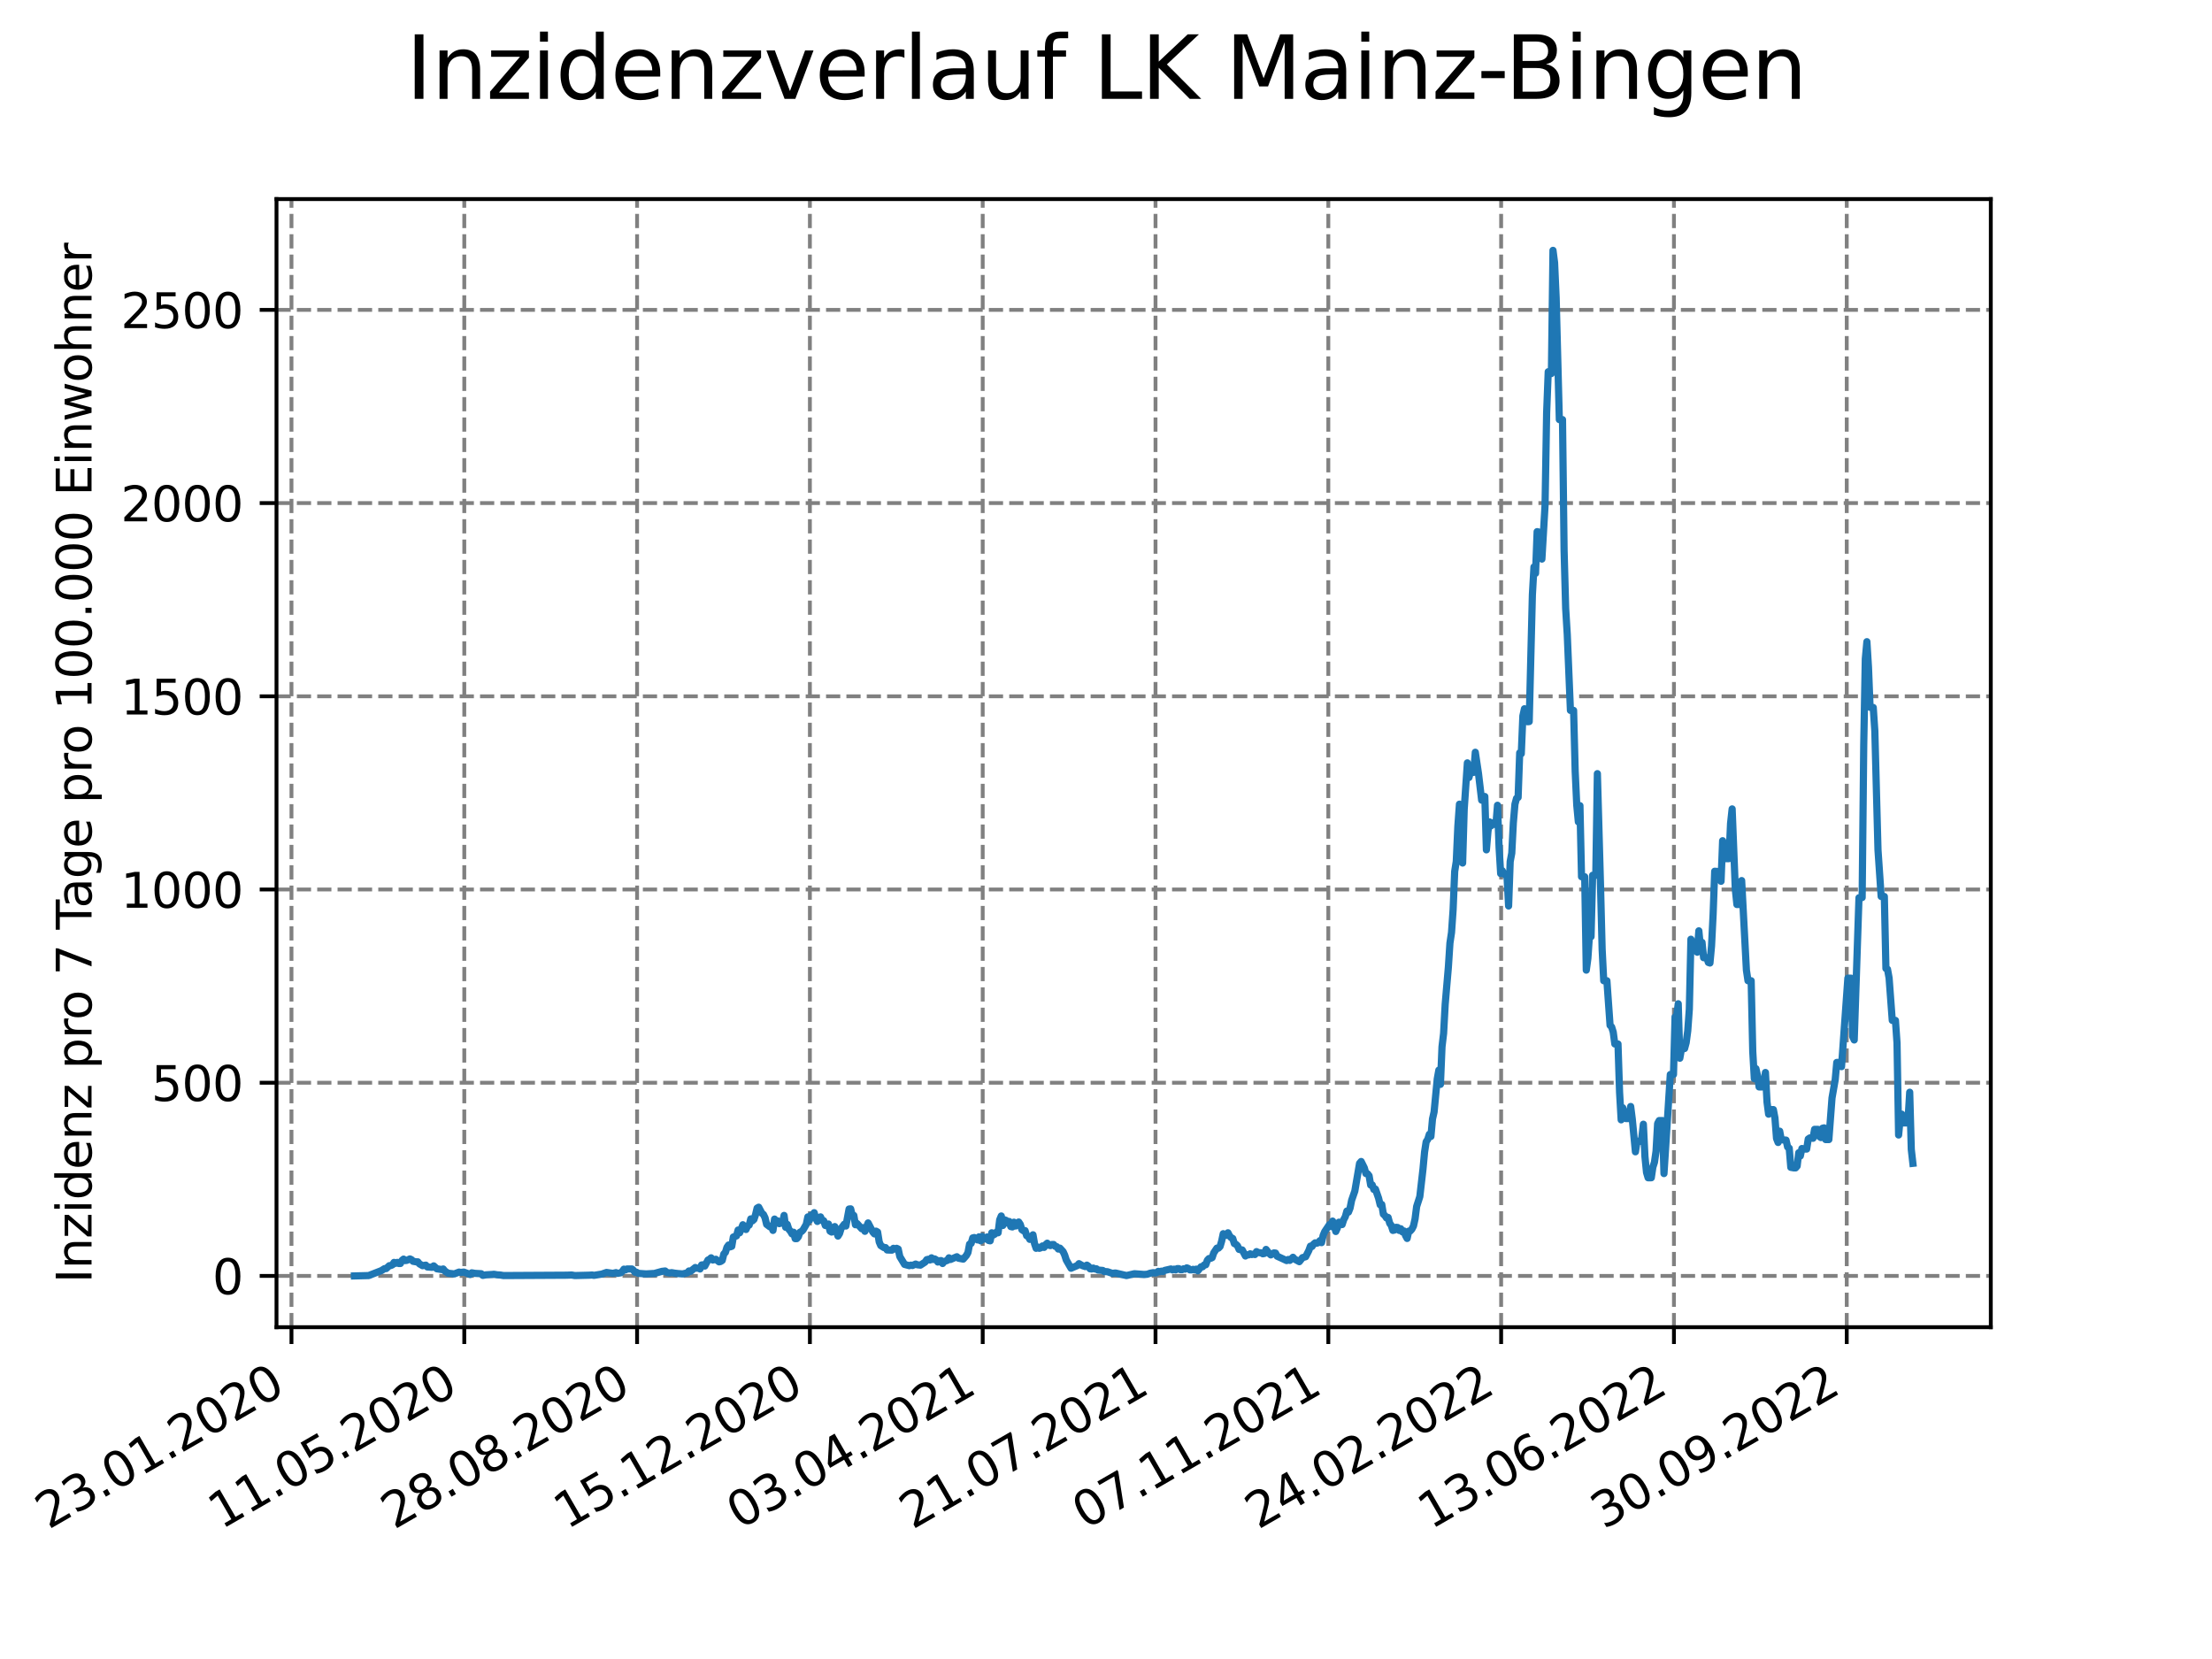 <?xml version="1.0" encoding="utf-8" standalone="no"?>
<!DOCTYPE svg PUBLIC "-//W3C//DTD SVG 1.1//EN"
  "http://www.w3.org/Graphics/SVG/1.1/DTD/svg11.dtd">
<svg xmlns:xlink="http://www.w3.org/1999/xlink" width="460.8pt" height="345.6pt" viewBox="0 0 460.8 345.6" xmlns="http://www.w3.org/2000/svg" version="1.1">
 <defs>
  <style type="text/css">*{stroke-linejoin: round; stroke-linecap: butt}</style>
 </defs>
 <g id="figure_1">
  <g id="patch_1">
   <path d="M 0 345.6 
L 460.8 345.6 
L 460.8 0 
L 0 0 
z
" style="fill: #ffffff"/>
  </g>
  <g id="axes_1">
   <g id="patch_2">
    <path d="M 57.6 276.48 
L 414.72 276.48 
L 414.72 41.472 
L 57.6 41.472 
z
" style="fill: #ffffff"/>
   </g>
   <g id="matplotlib.axis_1">
    <g id="xtick_1">
     <g id="line2d_1">
      <path d="M 60.718 276.48 
L 60.718 41.472 
" clip-path="url(#p99966892c2)" style="fill: none; stroke-dasharray: 2.96,1.28; stroke-dashoffset: 0; stroke: #808080; stroke-width: 0.8"/>
     </g>
     <g id="line2d_2">
      <defs>
       <path id="md84253c599" d="M 0 0 
L 0 3.5 
" style="stroke: #000000; stroke-width: 0.8"/>
      </defs>
      <g>
       <use xlink:href="#md84253c599" x="60.718" y="276.48" style="stroke: #000000; stroke-width: 0.8"/>
      </g>
     </g>
     <g id="text_1">
      <!-- 23.01.2020 -->
      <g transform="translate(10.093 318.689) rotate(-30) scale(0.1 -0.1)">
       <defs>
        <path id="DejaVuSans-32" d="M 1228 531 
L 3431 531 
L 3431 0 
L 469 0 
L 469 531 
Q 828 903 1448 1529 
Q 2069 2156 2228 2338 
Q 2531 2678 2651 2914 
Q 2772 3150 2772 3378 
Q 2772 3750 2511 3984 
Q 2250 4219 1831 4219 
Q 1534 4219 1204 4116 
Q 875 4013 500 3803 
L 500 4441 
Q 881 4594 1212 4672 
Q 1544 4750 1819 4750 
Q 2544 4750 2975 4387 
Q 3406 4025 3406 3419 
Q 3406 3131 3298 2873 
Q 3191 2616 2906 2266 
Q 2828 2175 2409 1742 
Q 1991 1309 1228 531 
z
" transform="scale(0.016)"/>
        <path id="DejaVuSans-33" d="M 2597 2516 
Q 3050 2419 3304 2112 
Q 3559 1806 3559 1356 
Q 3559 666 3084 287 
Q 2609 -91 1734 -91 
Q 1441 -91 1130 -33 
Q 819 25 488 141 
L 488 750 
Q 750 597 1062 519 
Q 1375 441 1716 441 
Q 2309 441 2620 675 
Q 2931 909 2931 1356 
Q 2931 1769 2642 2001 
Q 2353 2234 1838 2234 
L 1294 2234 
L 1294 2753 
L 1863 2753 
Q 2328 2753 2575 2939 
Q 2822 3125 2822 3475 
Q 2822 3834 2567 4026 
Q 2313 4219 1838 4219 
Q 1578 4219 1281 4162 
Q 984 4106 628 3988 
L 628 4550 
Q 988 4650 1302 4700 
Q 1616 4750 1894 4750 
Q 2613 4750 3031 4423 
Q 3450 4097 3450 3541 
Q 3450 3153 3228 2886 
Q 3006 2619 2597 2516 
z
" transform="scale(0.016)"/>
        <path id="DejaVuSans-2e" d="M 684 794 
L 1344 794 
L 1344 0 
L 684 0 
L 684 794 
z
" transform="scale(0.016)"/>
        <path id="DejaVuSans-30" d="M 2034 4250 
Q 1547 4250 1301 3770 
Q 1056 3291 1056 2328 
Q 1056 1369 1301 889 
Q 1547 409 2034 409 
Q 2525 409 2770 889 
Q 3016 1369 3016 2328 
Q 3016 3291 2770 3770 
Q 2525 4250 2034 4250 
z
M 2034 4750 
Q 2819 4750 3233 4129 
Q 3647 3509 3647 2328 
Q 3647 1150 3233 529 
Q 2819 -91 2034 -91 
Q 1250 -91 836 529 
Q 422 1150 422 2328 
Q 422 3509 836 4129 
Q 1250 4750 2034 4750 
z
" transform="scale(0.016)"/>
        <path id="DejaVuSans-31" d="M 794 531 
L 1825 531 
L 1825 4091 
L 703 3866 
L 703 4441 
L 1819 4666 
L 2450 4666 
L 2450 531 
L 3481 531 
L 3481 0 
L 794 0 
L 794 531 
z
" transform="scale(0.016)"/>
       </defs>
       <use xlink:href="#DejaVuSans-32"/>
       <use xlink:href="#DejaVuSans-33" x="63.623"/>
       <use xlink:href="#DejaVuSans-2e" x="127.246"/>
       <use xlink:href="#DejaVuSans-30" x="159.033"/>
       <use xlink:href="#DejaVuSans-31" x="222.656"/>
       <use xlink:href="#DejaVuSans-2e" x="286.279"/>
       <use xlink:href="#DejaVuSans-32" x="318.066"/>
       <use xlink:href="#DejaVuSans-30" x="381.689"/>
       <use xlink:href="#DejaVuSans-32" x="445.312"/>
       <use xlink:href="#DejaVuSans-30" x="508.936"/>
      </g>
     </g>
    </g>
    <g id="xtick_2">
     <g id="line2d_3">
      <path d="M 96.718 276.48 
L 96.718 41.472 
" clip-path="url(#p99966892c2)" style="fill: none; stroke-dasharray: 2.96,1.28; stroke-dashoffset: 0; stroke: #808080; stroke-width: 0.8"/>
     </g>
     <g id="line2d_4">
      <g>
       <use xlink:href="#md84253c599" x="96.718" y="276.48" style="stroke: #000000; stroke-width: 0.8"/>
      </g>
     </g>
     <g id="text_2">
      <!-- 11.05.2020 -->
      <g transform="translate(46.092 318.689) rotate(-30) scale(0.1 -0.1)">
       <defs>
        <path id="DejaVuSans-35" d="M 691 4666 
L 3169 4666 
L 3169 4134 
L 1269 4134 
L 1269 2991 
Q 1406 3038 1543 3061 
Q 1681 3084 1819 3084 
Q 2600 3084 3056 2656 
Q 3513 2228 3513 1497 
Q 3513 744 3044 326 
Q 2575 -91 1722 -91 
Q 1428 -91 1123 -41 
Q 819 9 494 109 
L 494 744 
Q 775 591 1075 516 
Q 1375 441 1709 441 
Q 2250 441 2565 725 
Q 2881 1009 2881 1497 
Q 2881 1984 2565 2268 
Q 2250 2553 1709 2553 
Q 1456 2553 1204 2497 
Q 953 2441 691 2322 
L 691 4666 
z
" transform="scale(0.016)"/>
       </defs>
       <use xlink:href="#DejaVuSans-31"/>
       <use xlink:href="#DejaVuSans-31" x="63.623"/>
       <use xlink:href="#DejaVuSans-2e" x="127.246"/>
       <use xlink:href="#DejaVuSans-30" x="159.033"/>
       <use xlink:href="#DejaVuSans-35" x="222.656"/>
       <use xlink:href="#DejaVuSans-2e" x="286.279"/>
       <use xlink:href="#DejaVuSans-32" x="318.066"/>
       <use xlink:href="#DejaVuSans-30" x="381.689"/>
       <use xlink:href="#DejaVuSans-32" x="445.312"/>
       <use xlink:href="#DejaVuSans-30" x="508.936"/>
      </g>
     </g>
    </g>
    <g id="xtick_3">
     <g id="line2d_5">
      <path d="M 132.717 276.48 
L 132.717 41.472 
" clip-path="url(#p99966892c2)" style="fill: none; stroke-dasharray: 2.96,1.28; stroke-dashoffset: 0; stroke: #808080; stroke-width: 0.8"/>
     </g>
     <g id="line2d_6">
      <g>
       <use xlink:href="#md84253c599" x="132.717" y="276.48" style="stroke: #000000; stroke-width: 0.8"/>
      </g>
     </g>
     <g id="text_3">
      <!-- 28.08.2020 -->
      <g transform="translate(82.092 318.689) rotate(-30) scale(0.1 -0.1)">
       <defs>
        <path id="DejaVuSans-38" d="M 2034 2216 
Q 1584 2216 1326 1975 
Q 1069 1734 1069 1313 
Q 1069 891 1326 650 
Q 1584 409 2034 409 
Q 2484 409 2743 651 
Q 3003 894 3003 1313 
Q 3003 1734 2745 1975 
Q 2488 2216 2034 2216 
z
M 1403 2484 
Q 997 2584 770 2862 
Q 544 3141 544 3541 
Q 544 4100 942 4425 
Q 1341 4750 2034 4750 
Q 2731 4750 3128 4425 
Q 3525 4100 3525 3541 
Q 3525 3141 3298 2862 
Q 3072 2584 2669 2484 
Q 3125 2378 3379 2068 
Q 3634 1759 3634 1313 
Q 3634 634 3220 271 
Q 2806 -91 2034 -91 
Q 1263 -91 848 271 
Q 434 634 434 1313 
Q 434 1759 690 2068 
Q 947 2378 1403 2484 
z
M 1172 3481 
Q 1172 3119 1398 2916 
Q 1625 2713 2034 2713 
Q 2441 2713 2670 2916 
Q 2900 3119 2900 3481 
Q 2900 3844 2670 4047 
Q 2441 4250 2034 4250 
Q 1625 4250 1398 4047 
Q 1172 3844 1172 3481 
z
" transform="scale(0.016)"/>
       </defs>
       <use xlink:href="#DejaVuSans-32"/>
       <use xlink:href="#DejaVuSans-38" x="63.623"/>
       <use xlink:href="#DejaVuSans-2e" x="127.246"/>
       <use xlink:href="#DejaVuSans-30" x="159.033"/>
       <use xlink:href="#DejaVuSans-38" x="222.656"/>
       <use xlink:href="#DejaVuSans-2e" x="286.279"/>
       <use xlink:href="#DejaVuSans-32" x="318.066"/>
       <use xlink:href="#DejaVuSans-30" x="381.689"/>
       <use xlink:href="#DejaVuSans-32" x="445.312"/>
       <use xlink:href="#DejaVuSans-30" x="508.936"/>
      </g>
     </g>
    </g>
    <g id="xtick_4">
     <g id="line2d_7">
      <path d="M 168.716 276.48 
L 168.716 41.472 
" clip-path="url(#p99966892c2)" style="fill: none; stroke-dasharray: 2.96,1.28; stroke-dashoffset: 0; stroke: #808080; stroke-width: 0.8"/>
     </g>
     <g id="line2d_8">
      <g>
       <use xlink:href="#md84253c599" x="168.716" y="276.48" style="stroke: #000000; stroke-width: 0.8"/>
      </g>
     </g>
     <g id="text_4">
      <!-- 15.12.2020 -->
      <g transform="translate(118.091 318.689) rotate(-30) scale(0.1 -0.1)">
       <use xlink:href="#DejaVuSans-31"/>
       <use xlink:href="#DejaVuSans-35" x="63.623"/>
       <use xlink:href="#DejaVuSans-2e" x="127.246"/>
       <use xlink:href="#DejaVuSans-31" x="159.033"/>
       <use xlink:href="#DejaVuSans-32" x="222.656"/>
       <use xlink:href="#DejaVuSans-2e" x="286.279"/>
       <use xlink:href="#DejaVuSans-32" x="318.066"/>
       <use xlink:href="#DejaVuSans-30" x="381.689"/>
       <use xlink:href="#DejaVuSans-32" x="445.312"/>
       <use xlink:href="#DejaVuSans-30" x="508.936"/>
      </g>
     </g>
    </g>
    <g id="xtick_5">
     <g id="line2d_9">
      <path d="M 204.716 276.48 
L 204.716 41.472 
" clip-path="url(#p99966892c2)" style="fill: none; stroke-dasharray: 2.96,1.28; stroke-dashoffset: 0; stroke: #808080; stroke-width: 0.8"/>
     </g>
     <g id="line2d_10">
      <g>
       <use xlink:href="#md84253c599" x="204.716" y="276.48" style="stroke: #000000; stroke-width: 0.8"/>
      </g>
     </g>
     <g id="text_5">
      <!-- 03.04.2021 -->
      <g transform="translate(154.09 318.689) rotate(-30) scale(0.1 -0.1)">
       <defs>
        <path id="DejaVuSans-34" d="M 2419 4116 
L 825 1625 
L 2419 1625 
L 2419 4116 
z
M 2253 4666 
L 3047 4666 
L 3047 1625 
L 3713 1625 
L 3713 1100 
L 3047 1100 
L 3047 0 
L 2419 0 
L 2419 1100 
L 313 1100 
L 313 1709 
L 2253 4666 
z
" transform="scale(0.016)"/>
       </defs>
       <use xlink:href="#DejaVuSans-30"/>
       <use xlink:href="#DejaVuSans-33" x="63.623"/>
       <use xlink:href="#DejaVuSans-2e" x="127.246"/>
       <use xlink:href="#DejaVuSans-30" x="159.033"/>
       <use xlink:href="#DejaVuSans-34" x="222.656"/>
       <use xlink:href="#DejaVuSans-2e" x="286.279"/>
       <use xlink:href="#DejaVuSans-32" x="318.066"/>
       <use xlink:href="#DejaVuSans-30" x="381.689"/>
       <use xlink:href="#DejaVuSans-32" x="445.312"/>
       <use xlink:href="#DejaVuSans-31" x="508.936"/>
      </g>
     </g>
    </g>
    <g id="xtick_6">
     <g id="line2d_11">
      <path d="M 240.715 276.48 
L 240.715 41.472 
" clip-path="url(#p99966892c2)" style="fill: none; stroke-dasharray: 2.96,1.28; stroke-dashoffset: 0; stroke: #808080; stroke-width: 0.8"/>
     </g>
     <g id="line2d_12">
      <g>
       <use xlink:href="#md84253c599" x="240.715" y="276.48" style="stroke: #000000; stroke-width: 0.8"/>
      </g>
     </g>
     <g id="text_6">
      <!-- 21.07.2021 -->
      <g transform="translate(190.09 318.689) rotate(-30) scale(0.1 -0.1)">
       <defs>
        <path id="DejaVuSans-37" d="M 525 4666 
L 3525 4666 
L 3525 4397 
L 1831 0 
L 1172 0 
L 2766 4134 
L 525 4134 
L 525 4666 
z
" transform="scale(0.016)"/>
       </defs>
       <use xlink:href="#DejaVuSans-32"/>
       <use xlink:href="#DejaVuSans-31" x="63.623"/>
       <use xlink:href="#DejaVuSans-2e" x="127.246"/>
       <use xlink:href="#DejaVuSans-30" x="159.033"/>
       <use xlink:href="#DejaVuSans-37" x="222.656"/>
       <use xlink:href="#DejaVuSans-2e" x="286.279"/>
       <use xlink:href="#DejaVuSans-32" x="318.066"/>
       <use xlink:href="#DejaVuSans-30" x="381.689"/>
       <use xlink:href="#DejaVuSans-32" x="445.312"/>
       <use xlink:href="#DejaVuSans-31" x="508.936"/>
      </g>
     </g>
    </g>
    <g id="xtick_7">
     <g id="line2d_13">
      <path d="M 276.714 276.48 
L 276.714 41.472 
" clip-path="url(#p99966892c2)" style="fill: none; stroke-dasharray: 2.96,1.28; stroke-dashoffset: 0; stroke: #808080; stroke-width: 0.8"/>
     </g>
     <g id="line2d_14">
      <g>
       <use xlink:href="#md84253c599" x="276.714" y="276.48" style="stroke: #000000; stroke-width: 0.8"/>
      </g>
     </g>
     <g id="text_7">
      <!-- 07.11.2021 -->
      <g transform="translate(226.089 318.689) rotate(-30) scale(0.1 -0.1)">
       <use xlink:href="#DejaVuSans-30"/>
       <use xlink:href="#DejaVuSans-37" x="63.623"/>
       <use xlink:href="#DejaVuSans-2e" x="127.246"/>
       <use xlink:href="#DejaVuSans-31" x="159.033"/>
       <use xlink:href="#DejaVuSans-31" x="222.656"/>
       <use xlink:href="#DejaVuSans-2e" x="286.279"/>
       <use xlink:href="#DejaVuSans-32" x="318.066"/>
       <use xlink:href="#DejaVuSans-30" x="381.689"/>
       <use xlink:href="#DejaVuSans-32" x="445.312"/>
       <use xlink:href="#DejaVuSans-31" x="508.936"/>
      </g>
     </g>
    </g>
    <g id="xtick_8">
     <g id="line2d_15">
      <path d="M 312.714 276.48 
L 312.714 41.472 
" clip-path="url(#p99966892c2)" style="fill: none; stroke-dasharray: 2.96,1.28; stroke-dashoffset: 0; stroke: #808080; stroke-width: 0.8"/>
     </g>
     <g id="line2d_16">
      <g>
       <use xlink:href="#md84253c599" x="312.714" y="276.48" style="stroke: #000000; stroke-width: 0.8"/>
      </g>
     </g>
     <g id="text_8">
      <!-- 24.02.2022 -->
      <g transform="translate(262.088 318.689) rotate(-30) scale(0.1 -0.1)">
       <use xlink:href="#DejaVuSans-32"/>
       <use xlink:href="#DejaVuSans-34" x="63.623"/>
       <use xlink:href="#DejaVuSans-2e" x="127.246"/>
       <use xlink:href="#DejaVuSans-30" x="159.033"/>
       <use xlink:href="#DejaVuSans-32" x="222.656"/>
       <use xlink:href="#DejaVuSans-2e" x="286.279"/>
       <use xlink:href="#DejaVuSans-32" x="318.066"/>
       <use xlink:href="#DejaVuSans-30" x="381.689"/>
       <use xlink:href="#DejaVuSans-32" x="445.312"/>
       <use xlink:href="#DejaVuSans-32" x="508.936"/>
      </g>
     </g>
    </g>
    <g id="xtick_9">
     <g id="line2d_17">
      <path d="M 348.713 276.48 
L 348.713 41.472 
" clip-path="url(#p99966892c2)" style="fill: none; stroke-dasharray: 2.96,1.28; stroke-dashoffset: 0; stroke: #808080; stroke-width: 0.8"/>
     </g>
     <g id="line2d_18">
      <g>
       <use xlink:href="#md84253c599" x="348.713" y="276.48" style="stroke: #000000; stroke-width: 0.8"/>
      </g>
     </g>
     <g id="text_9">
      <!-- 13.06.2022 -->
      <g transform="translate(298.088 318.689) rotate(-30) scale(0.1 -0.1)">
       <defs>
        <path id="DejaVuSans-36" d="M 2113 2584 
Q 1688 2584 1439 2293 
Q 1191 2003 1191 1497 
Q 1191 994 1439 701 
Q 1688 409 2113 409 
Q 2538 409 2786 701 
Q 3034 994 3034 1497 
Q 3034 2003 2786 2293 
Q 2538 2584 2113 2584 
z
M 3366 4563 
L 3366 3988 
Q 3128 4100 2886 4159 
Q 2644 4219 2406 4219 
Q 1781 4219 1451 3797 
Q 1122 3375 1075 2522 
Q 1259 2794 1537 2939 
Q 1816 3084 2150 3084 
Q 2853 3084 3261 2657 
Q 3669 2231 3669 1497 
Q 3669 778 3244 343 
Q 2819 -91 2113 -91 
Q 1303 -91 875 529 
Q 447 1150 447 2328 
Q 447 3434 972 4092 
Q 1497 4750 2381 4750 
Q 2619 4750 2861 4703 
Q 3103 4656 3366 4563 
z
" transform="scale(0.016)"/>
       </defs>
       <use xlink:href="#DejaVuSans-31"/>
       <use xlink:href="#DejaVuSans-33" x="63.623"/>
       <use xlink:href="#DejaVuSans-2e" x="127.246"/>
       <use xlink:href="#DejaVuSans-30" x="159.033"/>
       <use xlink:href="#DejaVuSans-36" x="222.656"/>
       <use xlink:href="#DejaVuSans-2e" x="286.279"/>
       <use xlink:href="#DejaVuSans-32" x="318.066"/>
       <use xlink:href="#DejaVuSans-30" x="381.689"/>
       <use xlink:href="#DejaVuSans-32" x="445.312"/>
       <use xlink:href="#DejaVuSans-32" x="508.936"/>
      </g>
     </g>
    </g>
    <g id="xtick_10">
     <g id="line2d_19">
      <path d="M 384.712 276.48 
L 384.712 41.472 
" clip-path="url(#p99966892c2)" style="fill: none; stroke-dasharray: 2.96,1.28; stroke-dashoffset: 0; stroke: #808080; stroke-width: 0.8"/>
     </g>
     <g id="line2d_20">
      <g>
       <use xlink:href="#md84253c599" x="384.712" y="276.48" style="stroke: #000000; stroke-width: 0.8"/>
      </g>
     </g>
     <g id="text_10">
      <!-- 30.09.2022 -->
      <g transform="translate(334.087 318.689) rotate(-30) scale(0.1 -0.1)">
       <defs>
        <path id="DejaVuSans-39" d="M 703 97 
L 703 672 
Q 941 559 1184 500 
Q 1428 441 1663 441 
Q 2288 441 2617 861 
Q 2947 1281 2994 2138 
Q 2813 1869 2534 1725 
Q 2256 1581 1919 1581 
Q 1219 1581 811 2004 
Q 403 2428 403 3163 
Q 403 3881 828 4315 
Q 1253 4750 1959 4750 
Q 2769 4750 3195 4129 
Q 3622 3509 3622 2328 
Q 3622 1225 3098 567 
Q 2575 -91 1691 -91 
Q 1453 -91 1209 -44 
Q 966 3 703 97 
z
M 1959 2075 
Q 2384 2075 2632 2365 
Q 2881 2656 2881 3163 
Q 2881 3666 2632 3958 
Q 2384 4250 1959 4250 
Q 1534 4250 1286 3958 
Q 1038 3666 1038 3163 
Q 1038 2656 1286 2365 
Q 1534 2075 1959 2075 
z
" transform="scale(0.016)"/>
       </defs>
       <use xlink:href="#DejaVuSans-33"/>
       <use xlink:href="#DejaVuSans-30" x="63.623"/>
       <use xlink:href="#DejaVuSans-2e" x="127.246"/>
       <use xlink:href="#DejaVuSans-30" x="159.033"/>
       <use xlink:href="#DejaVuSans-39" x="222.656"/>
       <use xlink:href="#DejaVuSans-2e" x="286.279"/>
       <use xlink:href="#DejaVuSans-32" x="318.066"/>
       <use xlink:href="#DejaVuSans-30" x="381.689"/>
       <use xlink:href="#DejaVuSans-32" x="445.312"/>
       <use xlink:href="#DejaVuSans-32" x="508.936"/>
      </g>
     </g>
    </g>
   </g>
   <g id="matplotlib.axis_2">
    <g id="ytick_1">
     <g id="line2d_21">
      <path d="M 57.6 265.798 
L 414.72 265.798 
" clip-path="url(#p99966892c2)" style="fill: none; stroke-dasharray: 2.96,1.28; stroke-dashoffset: 0; stroke: #808080; stroke-width: 0.8"/>
     </g>
     <g id="line2d_22">
      <defs>
       <path id="m0da358a667" d="M 0 0 
L -3.5 0 
" style="stroke: #000000; stroke-width: 0.8"/>
      </defs>
      <g>
       <use xlink:href="#m0da358a667" x="57.6" y="265.798" style="stroke: #000000; stroke-width: 0.8"/>
      </g>
     </g>
     <g id="text_11">
      <!-- 0 -->
      <g transform="translate(44.237 269.597) scale(0.1 -0.1)">
       <use xlink:href="#DejaVuSans-30"/>
      </g>
     </g>
    </g>
    <g id="ytick_2">
     <g id="line2d_23">
      <path d="M 57.6 225.548 
L 414.72 225.548 
" clip-path="url(#p99966892c2)" style="fill: none; stroke-dasharray: 2.96,1.28; stroke-dashoffset: 0; stroke: #808080; stroke-width: 0.8"/>
     </g>
     <g id="line2d_24">
      <g>
       <use xlink:href="#m0da358a667" x="57.6" y="225.548" style="stroke: #000000; stroke-width: 0.8"/>
      </g>
     </g>
     <g id="text_12">
      <!-- 500 -->
      <g transform="translate(31.512 229.348) scale(0.1 -0.1)">
       <use xlink:href="#DejaVuSans-35"/>
       <use xlink:href="#DejaVuSans-30" x="63.623"/>
       <use xlink:href="#DejaVuSans-30" x="127.246"/>
      </g>
     </g>
    </g>
    <g id="ytick_3">
     <g id="line2d_25">
      <path d="M 57.6 185.299 
L 414.72 185.299 
" clip-path="url(#p99966892c2)" style="fill: none; stroke-dasharray: 2.96,1.28; stroke-dashoffset: 0; stroke: #808080; stroke-width: 0.8"/>
     </g>
     <g id="line2d_26">
      <g>
       <use xlink:href="#m0da358a667" x="57.6" y="185.299" style="stroke: #000000; stroke-width: 0.8"/>
      </g>
     </g>
     <g id="text_13">
      <!-- 1000 -->
      <g transform="translate(25.15 189.098) scale(0.1 -0.1)">
       <use xlink:href="#DejaVuSans-31"/>
       <use xlink:href="#DejaVuSans-30" x="63.623"/>
       <use xlink:href="#DejaVuSans-30" x="127.246"/>
       <use xlink:href="#DejaVuSans-30" x="190.869"/>
      </g>
     </g>
    </g>
    <g id="ytick_4">
     <g id="line2d_27">
      <path d="M 57.6 145.05 
L 414.72 145.05 
" clip-path="url(#p99966892c2)" style="fill: none; stroke-dasharray: 2.96,1.28; stroke-dashoffset: 0; stroke: #808080; stroke-width: 0.8"/>
     </g>
     <g id="line2d_28">
      <g>
       <use xlink:href="#m0da358a667" x="57.6" y="145.05" style="stroke: #000000; stroke-width: 0.8"/>
      </g>
     </g>
     <g id="text_14">
      <!-- 1500 -->
      <g transform="translate(25.15 148.849) scale(0.1 -0.1)">
       <use xlink:href="#DejaVuSans-31"/>
       <use xlink:href="#DejaVuSans-35" x="63.623"/>
       <use xlink:href="#DejaVuSans-30" x="127.246"/>
       <use xlink:href="#DejaVuSans-30" x="190.869"/>
      </g>
     </g>
    </g>
    <g id="ytick_5">
     <g id="line2d_29">
      <path d="M 57.6 104.8 
L 414.72 104.8 
" clip-path="url(#p99966892c2)" style="fill: none; stroke-dasharray: 2.96,1.28; stroke-dashoffset: 0; stroke: #808080; stroke-width: 0.8"/>
     </g>
     <g id="line2d_30">
      <g>
       <use xlink:href="#m0da358a667" x="57.6" y="104.8" style="stroke: #000000; stroke-width: 0.8"/>
      </g>
     </g>
     <g id="text_15">
      <!-- 2000 -->
      <g transform="translate(25.15 108.599) scale(0.1 -0.1)">
       <use xlink:href="#DejaVuSans-32"/>
       <use xlink:href="#DejaVuSans-30" x="63.623"/>
       <use xlink:href="#DejaVuSans-30" x="127.246"/>
       <use xlink:href="#DejaVuSans-30" x="190.869"/>
      </g>
     </g>
    </g>
    <g id="ytick_6">
     <g id="line2d_31">
      <path d="M 57.6 64.551 
L 414.72 64.551 
" clip-path="url(#p99966892c2)" style="fill: none; stroke-dasharray: 2.96,1.28; stroke-dashoffset: 0; stroke: #808080; stroke-width: 0.8"/>
     </g>
     <g id="line2d_32">
      <g>
       <use xlink:href="#m0da358a667" x="57.6" y="64.551" style="stroke: #000000; stroke-width: 0.8"/>
      </g>
     </g>
     <g id="text_16">
      <!-- 2500 -->
      <g transform="translate(25.15 68.35) scale(0.1 -0.1)">
       <use xlink:href="#DejaVuSans-32"/>
       <use xlink:href="#DejaVuSans-35" x="63.623"/>
       <use xlink:href="#DejaVuSans-30" x="127.246"/>
       <use xlink:href="#DejaVuSans-30" x="190.869"/>
      </g>
     </g>
    </g>
    <g id="text_17">
     <!-- Inzidenz pro 7 Tage pro 100.000 Einwohner -->
     <g transform="translate(19.07 267.301) rotate(-90) scale(0.1 -0.1)">
      <defs>
       <path id="DejaVuSans-49" d="M 628 4666 
L 1259 4666 
L 1259 0 
L 628 0 
L 628 4666 
z
" transform="scale(0.016)"/>
       <path id="DejaVuSans-6e" d="M 3513 2113 
L 3513 0 
L 2938 0 
L 2938 2094 
Q 2938 2591 2744 2837 
Q 2550 3084 2163 3084 
Q 1697 3084 1428 2787 
Q 1159 2491 1159 1978 
L 1159 0 
L 581 0 
L 581 3500 
L 1159 3500 
L 1159 2956 
Q 1366 3272 1645 3428 
Q 1925 3584 2291 3584 
Q 2894 3584 3203 3211 
Q 3513 2838 3513 2113 
z
" transform="scale(0.016)"/>
       <path id="DejaVuSans-7a" d="M 353 3500 
L 3084 3500 
L 3084 2975 
L 922 459 
L 3084 459 
L 3084 0 
L 275 0 
L 275 525 
L 2438 3041 
L 353 3041 
L 353 3500 
z
" transform="scale(0.016)"/>
       <path id="DejaVuSans-69" d="M 603 3500 
L 1178 3500 
L 1178 0 
L 603 0 
L 603 3500 
z
M 603 4863 
L 1178 4863 
L 1178 4134 
L 603 4134 
L 603 4863 
z
" transform="scale(0.016)"/>
       <path id="DejaVuSans-64" d="M 2906 2969 
L 2906 4863 
L 3481 4863 
L 3481 0 
L 2906 0 
L 2906 525 
Q 2725 213 2448 61 
Q 2172 -91 1784 -91 
Q 1150 -91 751 415 
Q 353 922 353 1747 
Q 353 2572 751 3078 
Q 1150 3584 1784 3584 
Q 2172 3584 2448 3432 
Q 2725 3281 2906 2969 
z
M 947 1747 
Q 947 1113 1208 752 
Q 1469 391 1925 391 
Q 2381 391 2643 752 
Q 2906 1113 2906 1747 
Q 2906 2381 2643 2742 
Q 2381 3103 1925 3103 
Q 1469 3103 1208 2742 
Q 947 2381 947 1747 
z
" transform="scale(0.016)"/>
       <path id="DejaVuSans-65" d="M 3597 1894 
L 3597 1613 
L 953 1613 
Q 991 1019 1311 708 
Q 1631 397 2203 397 
Q 2534 397 2845 478 
Q 3156 559 3463 722 
L 3463 178 
Q 3153 47 2828 -22 
Q 2503 -91 2169 -91 
Q 1331 -91 842 396 
Q 353 884 353 1716 
Q 353 2575 817 3079 
Q 1281 3584 2069 3584 
Q 2775 3584 3186 3129 
Q 3597 2675 3597 1894 
z
M 3022 2063 
Q 3016 2534 2758 2815 
Q 2500 3097 2075 3097 
Q 1594 3097 1305 2825 
Q 1016 2553 972 2059 
L 3022 2063 
z
" transform="scale(0.016)"/>
       <path id="DejaVuSans-20" transform="scale(0.016)"/>
       <path id="DejaVuSans-70" d="M 1159 525 
L 1159 -1331 
L 581 -1331 
L 581 3500 
L 1159 3500 
L 1159 2969 
Q 1341 3281 1617 3432 
Q 1894 3584 2278 3584 
Q 2916 3584 3314 3078 
Q 3713 2572 3713 1747 
Q 3713 922 3314 415 
Q 2916 -91 2278 -91 
Q 1894 -91 1617 61 
Q 1341 213 1159 525 
z
M 3116 1747 
Q 3116 2381 2855 2742 
Q 2594 3103 2138 3103 
Q 1681 3103 1420 2742 
Q 1159 2381 1159 1747 
Q 1159 1113 1420 752 
Q 1681 391 2138 391 
Q 2594 391 2855 752 
Q 3116 1113 3116 1747 
z
" transform="scale(0.016)"/>
       <path id="DejaVuSans-72" d="M 2631 2963 
Q 2534 3019 2420 3045 
Q 2306 3072 2169 3072 
Q 1681 3072 1420 2755 
Q 1159 2438 1159 1844 
L 1159 0 
L 581 0 
L 581 3500 
L 1159 3500 
L 1159 2956 
Q 1341 3275 1631 3429 
Q 1922 3584 2338 3584 
Q 2397 3584 2469 3576 
Q 2541 3569 2628 3553 
L 2631 2963 
z
" transform="scale(0.016)"/>
       <path id="DejaVuSans-6f" d="M 1959 3097 
Q 1497 3097 1228 2736 
Q 959 2375 959 1747 
Q 959 1119 1226 758 
Q 1494 397 1959 397 
Q 2419 397 2687 759 
Q 2956 1122 2956 1747 
Q 2956 2369 2687 2733 
Q 2419 3097 1959 3097 
z
M 1959 3584 
Q 2709 3584 3137 3096 
Q 3566 2609 3566 1747 
Q 3566 888 3137 398 
Q 2709 -91 1959 -91 
Q 1206 -91 779 398 
Q 353 888 353 1747 
Q 353 2609 779 3096 
Q 1206 3584 1959 3584 
z
" transform="scale(0.016)"/>
       <path id="DejaVuSans-54" d="M -19 4666 
L 3928 4666 
L 3928 4134 
L 2272 4134 
L 2272 0 
L 1638 0 
L 1638 4134 
L -19 4134 
L -19 4666 
z
" transform="scale(0.016)"/>
       <path id="DejaVuSans-61" d="M 2194 1759 
Q 1497 1759 1228 1600 
Q 959 1441 959 1056 
Q 959 750 1161 570 
Q 1363 391 1709 391 
Q 2188 391 2477 730 
Q 2766 1069 2766 1631 
L 2766 1759 
L 2194 1759 
z
M 3341 1997 
L 3341 0 
L 2766 0 
L 2766 531 
Q 2569 213 2275 61 
Q 1981 -91 1556 -91 
Q 1019 -91 701 211 
Q 384 513 384 1019 
Q 384 1609 779 1909 
Q 1175 2209 1959 2209 
L 2766 2209 
L 2766 2266 
Q 2766 2663 2505 2880 
Q 2244 3097 1772 3097 
Q 1472 3097 1187 3025 
Q 903 2953 641 2809 
L 641 3341 
Q 956 3463 1253 3523 
Q 1550 3584 1831 3584 
Q 2591 3584 2966 3190 
Q 3341 2797 3341 1997 
z
" transform="scale(0.016)"/>
       <path id="DejaVuSans-67" d="M 2906 1791 
Q 2906 2416 2648 2759 
Q 2391 3103 1925 3103 
Q 1463 3103 1205 2759 
Q 947 2416 947 1791 
Q 947 1169 1205 825 
Q 1463 481 1925 481 
Q 2391 481 2648 825 
Q 2906 1169 2906 1791 
z
M 3481 434 
Q 3481 -459 3084 -895 
Q 2688 -1331 1869 -1331 
Q 1566 -1331 1297 -1286 
Q 1028 -1241 775 -1147 
L 775 -588 
Q 1028 -725 1275 -790 
Q 1522 -856 1778 -856 
Q 2344 -856 2625 -561 
Q 2906 -266 2906 331 
L 2906 616 
Q 2728 306 2450 153 
Q 2172 0 1784 0 
Q 1141 0 747 490 
Q 353 981 353 1791 
Q 353 2603 747 3093 
Q 1141 3584 1784 3584 
Q 2172 3584 2450 3431 
Q 2728 3278 2906 2969 
L 2906 3500 
L 3481 3500 
L 3481 434 
z
" transform="scale(0.016)"/>
       <path id="DejaVuSans-45" d="M 628 4666 
L 3578 4666 
L 3578 4134 
L 1259 4134 
L 1259 2753 
L 3481 2753 
L 3481 2222 
L 1259 2222 
L 1259 531 
L 3634 531 
L 3634 0 
L 628 0 
L 628 4666 
z
" transform="scale(0.016)"/>
       <path id="DejaVuSans-77" d="M 269 3500 
L 844 3500 
L 1563 769 
L 2278 3500 
L 2956 3500 
L 3675 769 
L 4391 3500 
L 4966 3500 
L 4050 0 
L 3372 0 
L 2619 2869 
L 1863 0 
L 1184 0 
L 269 3500 
z
" transform="scale(0.016)"/>
       <path id="DejaVuSans-68" d="M 3513 2113 
L 3513 0 
L 2938 0 
L 2938 2094 
Q 2938 2591 2744 2837 
Q 2550 3084 2163 3084 
Q 1697 3084 1428 2787 
Q 1159 2491 1159 1978 
L 1159 0 
L 581 0 
L 581 4863 
L 1159 4863 
L 1159 2956 
Q 1366 3272 1645 3428 
Q 1925 3584 2291 3584 
Q 2894 3584 3203 3211 
Q 3513 2838 3513 2113 
z
" transform="scale(0.016)"/>
      </defs>
      <use xlink:href="#DejaVuSans-49"/>
      <use xlink:href="#DejaVuSans-6e" x="29.492"/>
      <use xlink:href="#DejaVuSans-7a" x="92.871"/>
      <use xlink:href="#DejaVuSans-69" x="145.361"/>
      <use xlink:href="#DejaVuSans-64" x="173.145"/>
      <use xlink:href="#DejaVuSans-65" x="236.621"/>
      <use xlink:href="#DejaVuSans-6e" x="298.145"/>
      <use xlink:href="#DejaVuSans-7a" x="361.523"/>
      <use xlink:href="#DejaVuSans-20" x="414.014"/>
      <use xlink:href="#DejaVuSans-70" x="445.801"/>
      <use xlink:href="#DejaVuSans-72" x="509.277"/>
      <use xlink:href="#DejaVuSans-6f" x="548.141"/>
      <use xlink:href="#DejaVuSans-20" x="609.322"/>
      <use xlink:href="#DejaVuSans-37" x="641.109"/>
      <use xlink:href="#DejaVuSans-20" x="704.732"/>
      <use xlink:href="#DejaVuSans-54" x="736.52"/>
      <use xlink:href="#DejaVuSans-61" x="781.104"/>
      <use xlink:href="#DejaVuSans-67" x="842.383"/>
      <use xlink:href="#DejaVuSans-65" x="905.859"/>
      <use xlink:href="#DejaVuSans-20" x="967.383"/>
      <use xlink:href="#DejaVuSans-70" x="999.17"/>
      <use xlink:href="#DejaVuSans-72" x="1062.646"/>
      <use xlink:href="#DejaVuSans-6f" x="1101.51"/>
      <use xlink:href="#DejaVuSans-20" x="1162.691"/>
      <use xlink:href="#DejaVuSans-31" x="1194.479"/>
      <use xlink:href="#DejaVuSans-30" x="1258.102"/>
      <use xlink:href="#DejaVuSans-30" x="1321.725"/>
      <use xlink:href="#DejaVuSans-2e" x="1385.348"/>
      <use xlink:href="#DejaVuSans-30" x="1417.135"/>
      <use xlink:href="#DejaVuSans-30" x="1480.758"/>
      <use xlink:href="#DejaVuSans-30" x="1544.381"/>
      <use xlink:href="#DejaVuSans-20" x="1608.004"/>
      <use xlink:href="#DejaVuSans-45" x="1639.791"/>
      <use xlink:href="#DejaVuSans-69" x="1702.975"/>
      <use xlink:href="#DejaVuSans-6e" x="1730.758"/>
      <use xlink:href="#DejaVuSans-77" x="1794.137"/>
      <use xlink:href="#DejaVuSans-6f" x="1875.924"/>
      <use xlink:href="#DejaVuSans-68" x="1937.105"/>
      <use xlink:href="#DejaVuSans-6e" x="2000.484"/>
      <use xlink:href="#DejaVuSans-65" x="2063.863"/>
      <use xlink:href="#DejaVuSans-72" x="2125.387"/>
     </g>
    </g>
   </g>
   <g id="line2d_33">
    <path d="M 73.833 265.798 
L 76.805 265.722 
L 79.447 264.694 
L 80.108 264.275 
L 80.438 264.275 
L 81.099 263.666 
L 81.429 263.627 
L 81.759 263.475 
L 82.089 262.98 
L 82.42 263.171 
L 82.75 262.98 
L 83.08 263.209 
L 83.411 263.209 
L 83.741 262.561 
L 84.071 262.295 
L 84.401 262.599 
L 84.732 262.561 
L 85.392 262.257 
L 85.722 262.409 
L 86.053 262.752 
L 86.713 262.866 
L 87.043 262.866 
L 87.374 263.285 
L 88.034 263.666 
L 88.695 263.551 
L 89.025 263.932 
L 90.016 264.008 
L 90.346 263.704 
L 91.007 264.313 
L 91.998 264.465 
L 92.328 264.351 
L 92.658 264.77 
L 93.319 265.227 
L 94.64 265.379 
L 95.63 264.998 
L 95.961 265.074 
L 96.621 264.998 
L 97.942 265.493 
L 98.273 265.151 
L 98.933 265.265 
L 100.254 265.341 
L 100.585 265.684 
L 101.245 265.569 
L 102.566 265.493 
L 102.896 265.455 
L 103.557 265.569 
L 104.217 265.607 
L 104.878 265.722 
L 118.089 265.646 
L 119.08 265.607 
L 119.74 265.722 
L 122.713 265.646 
L 123.373 265.607 
L 123.703 265.684 
L 125.355 265.417 
L 126.346 265.074 
L 127.667 265.265 
L 128.327 265.112 
L 128.657 265.265 
L 129.318 265.151 
L 129.648 264.846 
L 129.978 264.389 
L 130.309 264.541 
L 130.639 264.351 
L 131.63 264.351 
L 131.96 264.617 
L 132.29 265.036 
L 132.621 265.036 
L 132.951 265.265 
L 134.602 265.379 
L 135.923 265.303 
L 136.254 265.303 
L 137.905 264.846 
L 138.565 264.77 
L 138.896 265.074 
L 139.556 265.189 
L 139.887 265.112 
L 140.547 265.227 
L 141.208 265.303 
L 142.198 265.379 
L 143.189 265.151 
L 143.52 264.77 
L 143.85 264.846 
L 144.841 264.046 
L 145.171 264.199 
L 145.501 264.161 
L 145.831 264.351 
L 146.162 263.513 
L 146.492 263.475 
L 146.822 263.742 
L 147.483 262.485 
L 147.813 262.333 
L 148.143 262.028 
L 148.474 262.485 
L 149.134 262.333 
L 149.795 262.866 
L 150.125 262.79 
L 150.455 262.561 
L 150.785 261.229 
L 151.116 260.886 
L 151.446 259.82 
L 151.776 259.363 
L 152.107 259.744 
L 152.437 259.63 
L 152.767 257.688 
L 153.428 257.459 
L 153.758 256.241 
L 154.088 256.812 
L 154.749 255.137 
L 155.409 256.127 
L 155.739 255.403 
L 156.07 255.213 
L 156.4 253.918 
L 156.73 254.337 
L 157.061 254.032 
L 157.391 253.042 
L 157.721 251.672 
L 158.051 251.481 
L 158.712 252.738 
L 159.042 253.004 
L 159.372 253.69 
L 159.703 255.06 
L 160.363 255.555 
L 160.694 255.403 
L 161.024 256.317 
L 161.354 253.956 
L 161.684 254.565 
L 162.015 254.337 
L 162.345 254.908 
L 162.675 254.489 
L 163.005 254.832 
L 163.336 253.195 
L 163.666 255.67 
L 163.996 255.06 
L 164.326 256.088 
L 164.657 256.469 
L 164.987 257.04 
L 165.317 256.698 
L 165.648 258.03 
L 165.978 258.03 
L 166.308 257.65 
L 166.638 256.698 
L 166.969 256.545 
L 167.299 256.203 
L 167.959 255.06 
L 168.29 253.499 
L 168.62 254.223 
L 168.95 253.195 
L 169.281 253.157 
L 169.611 252.624 
L 169.941 253.766 
L 170.271 254.451 
L 170.602 253.804 
L 170.932 253.499 
L 171.262 254.261 
L 171.592 254.299 
L 171.923 255.289 
L 172.253 255.327 
L 172.583 254.984 
L 172.913 256.469 
L 173.244 256.66 
L 173.904 255.517 
L 174.565 257.497 
L 174.895 256.964 
L 175.225 255.898 
L 175.886 255.022 
L 176.216 255.403 
L 176.877 251.862 
L 177.207 251.824 
L 177.537 253.195 
L 177.868 253.195 
L 178.198 255.137 
L 178.528 254.87 
L 179.519 255.974 
L 179.849 255.746 
L 180.179 256.507 
L 180.84 254.756 
L 181.831 256.66 
L 182.161 257.04 
L 182.491 256.469 
L 182.822 256.66 
L 183.152 258.716 
L 183.482 259.477 
L 184.143 259.896 
L 184.473 259.896 
L 184.803 260.391 
L 185.794 260.429 
L 186.124 260.048 
L 186.454 260.201 
L 186.785 260.048 
L 187.115 260.201 
L 187.445 261.762 
L 188.436 263.399 
L 189.427 263.666 
L 189.757 263.551 
L 190.087 263.627 
L 190.748 263.323 
L 191.078 263.475 
L 191.739 263.551 
L 192.73 262.904 
L 193.06 262.409 
L 193.39 262.333 
L 193.72 262.485 
L 194.051 262.028 
L 194.381 262.371 
L 194.711 262.257 
L 195.041 262.447 
L 195.372 262.904 
L 195.702 262.638 
L 196.032 262.599 
L 196.363 263.209 
L 196.693 262.79 
L 197.353 262.561 
L 197.684 262.028 
L 198.014 262.371 
L 199.335 261.8 
L 199.665 262.104 
L 200.656 262.295 
L 201.317 261.533 
L 201.647 260.924 
L 201.977 259.173 
L 202.307 259.02 
L 202.638 257.878 
L 202.968 257.802 
L 203.298 257.954 
L 203.628 258.297 
L 203.959 257.65 
L 204.289 258.487 
L 204.619 257.573 
L 204.95 258.145 
L 205.61 257.688 
L 205.94 258.411 
L 206.271 258.487 
L 206.601 256.812 
L 206.931 257.269 
L 207.261 257.078 
L 207.592 256.66 
L 207.922 256.812 
L 208.252 254.109 
L 208.583 253.309 
L 208.913 255.289 
L 209.243 254.109 
L 209.573 254.223 
L 209.904 254.794 
L 210.234 254.451 
L 210.564 255.517 
L 210.894 255.593 
L 211.225 254.604 
L 211.555 255.403 
L 212.215 254.565 
L 212.546 255.06 
L 212.876 256.165 
L 213.206 256.393 
L 213.537 256.355 
L 213.867 257.421 
L 214.197 257.573 
L 214.527 258.183 
L 214.858 258.145 
L 215.188 257.231 
L 215.518 259.096 
L 215.848 260.048 
L 216.179 259.782 
L 216.509 260.048 
L 216.839 259.934 
L 217.17 259.553 
L 217.5 259.858 
L 217.83 259.287 
L 218.16 258.982 
L 218.491 259.401 
L 218.821 259.477 
L 219.151 259.249 
L 219.481 259.249 
L 219.812 259.63 
L 220.142 259.706 
L 220.472 260.201 
L 220.802 260.01 
L 221.463 260.734 
L 221.793 261.457 
L 222.124 262.485 
L 223.114 264.199 
L 224.435 263.627 
L 224.766 263.247 
L 225.426 263.627 
L 226.087 263.856 
L 226.417 263.551 
L 226.747 263.78 
L 227.078 264.313 
L 227.408 264.351 
L 227.738 264.161 
L 228.068 264.351 
L 228.399 264.313 
L 228.729 264.579 
L 229.72 264.656 
L 230.05 264.884 
L 230.711 264.922 
L 231.701 265.265 
L 232.362 265.189 
L 234.674 265.722 
L 235.665 265.493 
L 236.325 265.341 
L 238.307 265.493 
L 238.967 265.455 
L 239.628 265.227 
L 240.288 265.112 
L 240.619 265.189 
L 240.949 265.112 
L 241.279 264.846 
L 241.609 264.922 
L 241.94 264.808 
L 242.27 264.884 
L 242.6 264.656 
L 243.921 264.351 
L 244.252 264.541 
L 244.582 264.389 
L 244.912 264.541 
L 245.242 264.275 
L 245.573 264.275 
L 245.903 264.503 
L 246.233 264.503 
L 246.563 264.313 
L 246.894 264.389 
L 247.224 264.122 
L 247.554 264.237 
L 247.885 264.541 
L 248.215 264.541 
L 248.545 264.427 
L 248.875 264.541 
L 249.206 264.389 
L 249.536 264.732 
L 250.196 263.894 
L 250.527 263.894 
L 250.857 263.513 
L 251.187 263.475 
L 251.518 262.523 
L 251.848 262.181 
L 252.178 262.143 
L 252.508 261.99 
L 252.839 261 
L 253.499 260.01 
L 253.829 260.01 
L 254.16 259.668 
L 254.49 258.563 
L 254.82 257.002 
L 255.481 257.345 
L 255.811 256.812 
L 256.141 257.459 
L 256.472 257.84 
L 256.802 257.992 
L 257.132 259.058 
L 257.462 259.211 
L 257.793 259.515 
L 258.123 260.277 
L 258.783 260.391 
L 259.444 261.648 
L 259.774 261.381 
L 260.105 261.419 
L 260.435 261.191 
L 260.765 261.343 
L 261.095 261.267 
L 261.426 261.343 
L 261.756 260.734 
L 262.086 260.924 
L 262.747 261 
L 263.077 261.191 
L 263.407 261.114 
L 263.737 260.277 
L 264.398 261.114 
L 264.728 261.419 
L 265.389 261 
L 265.719 261.038 
L 266.049 261.686 
L 267.04 262.143 
L 268.031 262.599 
L 268.361 262.371 
L 268.692 262.561 
L 269.352 261.914 
L 269.682 262.295 
L 270.673 262.828 
L 271.334 261.99 
L 271.994 261.8 
L 272.655 260.505 
L 272.985 259.591 
L 273.315 259.668 
L 273.646 259.173 
L 273.976 258.906 
L 274.306 258.982 
L 274.636 258.868 
L 274.967 258.449 
L 275.297 258.868 
L 275.627 257.383 
L 275.957 256.583 
L 276.948 255.099 
L 277.279 255.517 
L 277.609 254.375 
L 277.939 255.251 
L 278.269 256.545 
L 278.6 255.822 
L 278.93 254.604 
L 279.59 255.099 
L 279.921 254.07 
L 280.251 253.461 
L 280.581 252.281 
L 280.911 252.509 
L 281.242 251.672 
L 281.572 250.034 
L 282.233 248.131 
L 283.223 242.343 
L 283.554 241.962 
L 284.214 243.295 
L 284.544 244.475 
L 284.875 244.513 
L 285.205 244.932 
L 285.535 246.874 
L 285.866 246.836 
L 286.196 247.788 
L 286.526 247.712 
L 287.187 249.616 
L 287.517 250.986 
L 287.847 250.91 
L 288.177 252.928 
L 288.508 253.233 
L 288.838 253.728 
L 289.168 253.614 
L 289.498 254.832 
L 289.829 255.289 
L 290.159 256.317 
L 290.489 256.241 
L 290.82 255.67 
L 291.15 255.708 
L 291.48 256.317 
L 291.81 255.974 
L 292.141 256.622 
L 292.471 256.431 
L 292.801 257.383 
L 293.131 257.992 
L 293.462 256.469 
L 293.792 256.431 
L 294.122 256.05 
L 294.452 255.403 
L 294.783 253.918 
L 295.113 251.329 
L 295.774 249.273 
L 296.434 243.523 
L 296.764 239.982 
L 297.095 237.85 
L 297.425 237.355 
L 297.755 236.289 
L 298.085 236.746 
L 298.416 233.091 
L 298.746 231.644 
L 299.407 224.752 
L 299.737 222.924 
L 300.067 225.894 
L 300.397 218.051 
L 300.728 215.271 
L 301.058 209.217 
L 301.718 201.526 
L 302.049 196.462 
L 302.379 194.253 
L 302.709 189.494 
L 303.039 181.536 
L 303.37 179.442 
L 303.7 172.093 
L 304.03 167.524 
L 304.361 177.69 
L 304.691 179.784 
L 305.021 168.552 
L 305.682 158.919 
L 306.012 161.965 
L 306.342 160.708 
L 307.003 160.899 
L 307.333 156.71 
L 307.994 161.127 
L 308.654 166.686 
L 309.315 165.925 
L 309.645 177.043 
L 309.975 173.159 
L 310.305 171.217 
L 310.636 172.017 
L 310.966 171.408 
L 311.296 171.674 
L 311.626 171.789 
L 311.957 167.752 
L 312.287 176.548 
L 312.617 181.993 
L 312.948 181.384 
L 313.278 182.031 
L 313.938 182.526 
L 314.269 188.732 
L 314.599 179.48 
L 314.929 177.728 
L 315.259 171.37 
L 315.59 167.524 
L 315.92 166.306 
L 316.25 166.115 
L 316.581 156.825 
L 316.911 157.015 
L 317.241 149.133 
L 317.571 147.648 
L 317.902 149.552 
L 318.232 150.352 
L 318.562 150.314 
L 319.223 123.927 
L 319.553 118.102 
L 319.883 119.434 
L 320.213 110.753 
L 320.544 110.829 
L 320.874 111.019 
L 321.204 116.464 
L 321.865 105.232 
L 322.195 85.966 
L 322.525 77.437 
L 322.856 77.779 
L 323.186 77.817 
L 323.516 52.154 
L 323.846 54.705 
L 324.177 62.092 
L 324.837 87.412 
L 325.498 87.412 
L 325.828 114.637 
L 326.158 126.745 
L 326.489 132.19 
L 327.149 147.991 
L 327.81 147.991 
L 328.14 160.67 
L 328.47 167.752 
L 328.8 171.217 
L 329.131 167.829 
L 329.461 182.64 
L 330.122 182.64 
L 330.452 202.097 
L 330.782 199.66 
L 331.112 194.862 
L 331.443 195.129 
L 331.773 182.336 
L 332.433 182.336 
L 332.764 161.165 
L 333.424 184.734 
L 333.755 197.756 
L 334.085 204.305 
L 334.745 204.305 
L 335.406 213.596 
L 335.736 213.939 
L 336.066 215.005 
L 336.397 217.48 
L 337.057 217.48 
L 337.387 227.532 
L 337.718 233.281 
L 338.048 230.768 
L 338.709 233.015 
L 339.369 233.015 
L 339.699 230.501 
L 340.03 233.091 
L 340.69 239.944 
L 341.02 237.774 
L 341.681 237.774 
L 342.011 237.089 
L 342.342 234.195 
L 342.672 240.934 
L 343.002 244.247 
L 343.332 245.351 
L 343.993 245.351 
L 344.323 243.143 
L 344.653 242.115 
L 344.984 239.83 
L 345.314 234.043 
L 345.644 233.433 
L 346.305 233.433 
L 346.635 244.475 
L 347.956 223.838 
L 348.617 223.838 
L 348.947 211.844 
L 349.277 211.844 
L 349.607 209.103 
L 349.938 220.449 
L 350.268 218.584 
L 350.598 218.431 
L 350.929 218.431 
L 351.259 217.213 
L 351.589 214.738 
L 351.919 210.207 
L 352.25 195.662 
L 352.58 196.309 
L 352.91 196.462 
L 353.24 196.462 
L 353.571 198.365 
L 353.901 193.911 
L 354.231 197.337 
L 354.561 196.309 
L 354.892 199.508 
L 355.552 199.508 
L 355.883 200.498 
L 356.213 200.612 
L 356.543 197.071 
L 356.873 190.484 
L 357.204 181.498 
L 358.194 181.574 
L 358.525 183.592 
L 358.855 175.139 
L 359.185 176.51 
L 359.516 178.871 
L 360.176 178.871 
L 360.506 171.56 
L 360.837 168.514 
L 361.497 185.229 
L 361.827 188.428 
L 362.488 188.428 
L 362.818 183.44 
L 363.809 202.097 
L 364.139 204.305 
L 364.8 204.305 
L 365.13 219.003 
L 365.46 224.714 
L 365.791 222.62 
L 366.121 224.067 
L 366.451 226.427 
L 367.112 226.427 
L 367.442 225.628 
L 367.772 223.419 
L 368.103 229.588 
L 368.433 232.101 
L 368.763 231.149 
L 369.424 231.149 
L 369.754 232.9 
L 370.084 237.165 
L 370.414 238.002 
L 370.745 235.642 
L 371.075 237.431 
L 372.066 237.507 
L 372.396 238.954 
L 372.726 239.183 
L 373.057 243.181 
L 373.717 243.295 
L 374.047 243.295 
L 374.378 242.914 
L 374.708 240.135 
L 375.038 240.82 
L 375.368 239.259 
L 376.029 239.373 
L 376.359 239.373 
L 376.69 237.279 
L 377.02 237.051 
L 377.68 237.127 
L 378.011 235.261 
L 378.671 235.261 
L 379.001 236.746 
L 379.332 236.974 
L 379.662 235.033 
L 379.992 234.956 
L 380.322 237.393 
L 380.983 237.393 
L 381.644 228.712 
L 382.304 224.942 
L 382.634 221.325 
L 383.295 221.325 
L 383.625 222.201 
L 384.946 203.772 
L 385.607 203.772 
L 385.937 215.918 
L 386.267 216.642 
L 387.258 187.019 
L 387.919 186.981 
L 388.249 155.226 
L 388.579 137.254 
L 388.909 133.675 
L 389.24 139.043 
L 389.57 147.344 
L 390.231 147.382 
L 390.561 152.256 
L 391.221 177.081 
L 391.882 186.752 
L 392.542 186.752 
L 392.873 201.754 
L 393.203 201.907 
L 393.533 203.734 
L 394.194 212.568 
L 394.854 212.568 
L 395.185 217.289 
L 395.515 236.441 
L 395.845 232.976 
L 396.175 232.101 
L 396.506 233.928 
L 397.166 233.928 
L 397.496 233.015 
L 397.827 227.532 
L 398.157 239.449 
L 398.487 242.343 
L 398.487 242.343 
" clip-path="url(#p99966892c2)" style="fill: none; stroke: #1f77b4; stroke-width: 1.5; stroke-linecap: square"/>
   </g>
   <g id="patch_3">
    <path d="M 57.6 276.48 
L 57.6 41.472 
" style="fill: none; stroke: #000000; stroke-width: 0.8; stroke-linejoin: miter; stroke-linecap: square"/>
   </g>
   <g id="patch_4">
    <path d="M 414.72 276.48 
L 414.72 41.472 
" style="fill: none; stroke: #000000; stroke-width: 0.8; stroke-linejoin: miter; stroke-linecap: square"/>
   </g>
   <g id="patch_5">
    <path d="M 57.6 276.48 
L 414.72 276.48 
" style="fill: none; stroke: #000000; stroke-width: 0.8; stroke-linejoin: miter; stroke-linecap: square"/>
   </g>
   <g id="patch_6">
    <path d="M 57.6 41.472 
L 414.72 41.472 
" style="fill: none; stroke: #000000; stroke-width: 0.8; stroke-linejoin: miter; stroke-linecap: square"/>
   </g>
  </g>
  <g id="text_18">
   <!-- Inzidenzverlauf LK Mainz-Bingen -->
   <g transform="translate(84.586 20.589) scale(0.18 -0.18)">
    <defs>
     <path id="DejaVuSans-76" d="M 191 3500 
L 800 3500 
L 1894 563 
L 2988 3500 
L 3597 3500 
L 2284 0 
L 1503 0 
L 191 3500 
z
" transform="scale(0.016)"/>
     <path id="DejaVuSans-6c" d="M 603 4863 
L 1178 4863 
L 1178 0 
L 603 0 
L 603 4863 
z
" transform="scale(0.016)"/>
     <path id="DejaVuSans-75" d="M 544 1381 
L 544 3500 
L 1119 3500 
L 1119 1403 
Q 1119 906 1312 657 
Q 1506 409 1894 409 
Q 2359 409 2629 706 
Q 2900 1003 2900 1516 
L 2900 3500 
L 3475 3500 
L 3475 0 
L 2900 0 
L 2900 538 
Q 2691 219 2414 64 
Q 2138 -91 1772 -91 
Q 1169 -91 856 284 
Q 544 659 544 1381 
z
M 1991 3584 
L 1991 3584 
z
" transform="scale(0.016)"/>
     <path id="DejaVuSans-66" d="M 2375 4863 
L 2375 4384 
L 1825 4384 
Q 1516 4384 1395 4259 
Q 1275 4134 1275 3809 
L 1275 3500 
L 2222 3500 
L 2222 3053 
L 1275 3053 
L 1275 0 
L 697 0 
L 697 3053 
L 147 3053 
L 147 3500 
L 697 3500 
L 697 3744 
Q 697 4328 969 4595 
Q 1241 4863 1831 4863 
L 2375 4863 
z
" transform="scale(0.016)"/>
     <path id="DejaVuSans-4c" d="M 628 4666 
L 1259 4666 
L 1259 531 
L 3531 531 
L 3531 0 
L 628 0 
L 628 4666 
z
" transform="scale(0.016)"/>
     <path id="DejaVuSans-4b" d="M 628 4666 
L 1259 4666 
L 1259 2694 
L 3353 4666 
L 4166 4666 
L 1850 2491 
L 4331 0 
L 3500 0 
L 1259 2247 
L 1259 0 
L 628 0 
L 628 4666 
z
" transform="scale(0.016)"/>
     <path id="DejaVuSans-4d" d="M 628 4666 
L 1569 4666 
L 2759 1491 
L 3956 4666 
L 4897 4666 
L 4897 0 
L 4281 0 
L 4281 4097 
L 3078 897 
L 2444 897 
L 1241 4097 
L 1241 0 
L 628 0 
L 628 4666 
z
" transform="scale(0.016)"/>
     <path id="DejaVuSans-2d" d="M 313 2009 
L 1997 2009 
L 1997 1497 
L 313 1497 
L 313 2009 
z
" transform="scale(0.016)"/>
     <path id="DejaVuSans-42" d="M 1259 2228 
L 1259 519 
L 2272 519 
Q 2781 519 3026 730 
Q 3272 941 3272 1375 
Q 3272 1813 3026 2020 
Q 2781 2228 2272 2228 
L 1259 2228 
z
M 1259 4147 
L 1259 2741 
L 2194 2741 
Q 2656 2741 2882 2914 
Q 3109 3088 3109 3444 
Q 3109 3797 2882 3972 
Q 2656 4147 2194 4147 
L 1259 4147 
z
M 628 4666 
L 2241 4666 
Q 2963 4666 3353 4366 
Q 3744 4066 3744 3513 
Q 3744 3084 3544 2831 
Q 3344 2578 2956 2516 
Q 3422 2416 3680 2098 
Q 3938 1781 3938 1306 
Q 3938 681 3513 340 
Q 3088 0 2303 0 
L 628 0 
L 628 4666 
z
" transform="scale(0.016)"/>
    </defs>
    <use xlink:href="#DejaVuSans-49"/>
    <use xlink:href="#DejaVuSans-6e" x="29.492"/>
    <use xlink:href="#DejaVuSans-7a" x="92.871"/>
    <use xlink:href="#DejaVuSans-69" x="145.361"/>
    <use xlink:href="#DejaVuSans-64" x="173.145"/>
    <use xlink:href="#DejaVuSans-65" x="236.621"/>
    <use xlink:href="#DejaVuSans-6e" x="298.145"/>
    <use xlink:href="#DejaVuSans-7a" x="361.523"/>
    <use xlink:href="#DejaVuSans-76" x="414.014"/>
    <use xlink:href="#DejaVuSans-65" x="473.193"/>
    <use xlink:href="#DejaVuSans-72" x="534.717"/>
    <use xlink:href="#DejaVuSans-6c" x="575.83"/>
    <use xlink:href="#DejaVuSans-61" x="603.613"/>
    <use xlink:href="#DejaVuSans-75" x="664.893"/>
    <use xlink:href="#DejaVuSans-66" x="728.271"/>
    <use xlink:href="#DejaVuSans-20" x="763.477"/>
    <use xlink:href="#DejaVuSans-4c" x="795.264"/>
    <use xlink:href="#DejaVuSans-4b" x="850.977"/>
    <use xlink:href="#DejaVuSans-20" x="916.553"/>
    <use xlink:href="#DejaVuSans-4d" x="948.34"/>
    <use xlink:href="#DejaVuSans-61" x="1034.619"/>
    <use xlink:href="#DejaVuSans-69" x="1095.898"/>
    <use xlink:href="#DejaVuSans-6e" x="1123.682"/>
    <use xlink:href="#DejaVuSans-7a" x="1187.061"/>
    <use xlink:href="#DejaVuSans-2d" x="1239.551"/>
    <use xlink:href="#DejaVuSans-42" x="1272.01"/>
    <use xlink:href="#DejaVuSans-69" x="1340.613"/>
    <use xlink:href="#DejaVuSans-6e" x="1368.396"/>
    <use xlink:href="#DejaVuSans-67" x="1431.775"/>
    <use xlink:href="#DejaVuSans-65" x="1495.252"/>
    <use xlink:href="#DejaVuSans-6e" x="1556.775"/>
   </g>
  </g>
 </g>
 <defs>
  <clipPath id="p99966892c2">
   <rect x="57.6" y="41.472" width="357.12" height="235.008"/>
  </clipPath>
 </defs>
</svg>
